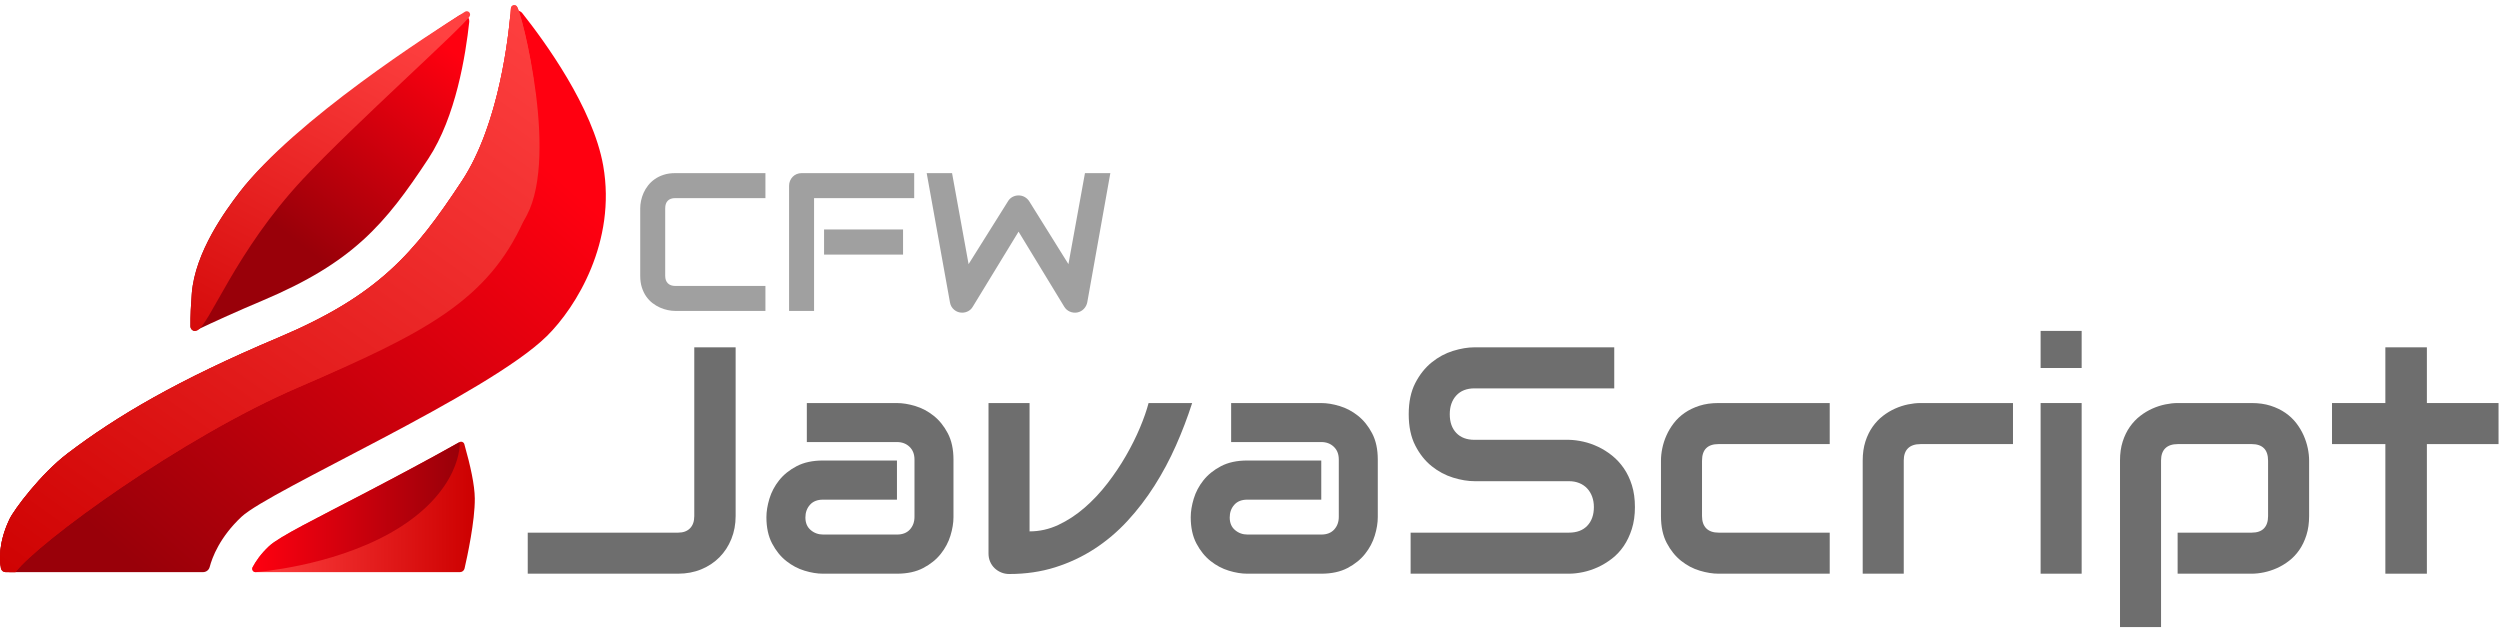 <?xml version="1.0" encoding="UTF-8" standalone="no"?><!DOCTYPE svg PUBLIC "-//W3C//DTD SVG 1.1//EN" "http://www.w3.org/Graphics/SVG/1.1/DTD/svg11.dtd"><svg width="100%" height="100%" viewBox="0 0 1097 276" version="1.1" xmlns="http://www.w3.org/2000/svg" xmlns:xlink="http://www.w3.org/1999/xlink" xml:space="preserve" xmlns:serif="http://www.serif.com/" style="fill-rule:evenodd;clip-rule:evenodd;stroke-linejoin:round;stroke-miterlimit:2;"><g><path d="M0.114,247.283c0.222,2.138 2.024,3.762 4.174,3.762c14.792,0.004 72.279,0.004 84.819,0.004c1.378,0 2.578,-0.939 2.911,-2.276c1.069,-4.08 4.378,-13.047 13.975,-22.027c12.454,-11.654 108.14,-53.805 133.987,-79.289c12.946,-12.766 30.542,-41.481 24.717,-74.722c-4.48,-25.568 -25.889,-54.835 -35.535,-66.984c-0.764,-0.95 -2.029,-1.339 -3.195,-0.983c-1.166,0.355 -1.998,1.384 -2.102,2.599c-1.437,14.941 -6.24,49.306 -21.104,71.903c-21.128,32.117 -36.859,50.4 -80.688,68.897c-44.116,18.617 -70.848,34.429 -92.393,50.782c-11.669,8.858 -23.456,24.534 -25.557,28.965c-4.074,8.591 -4.372,15.418 -4.009,19.369Z" style="fill:url(#_Linear1);"/><path d="M6.817,251.045l-4.401,-0.002c-0.972,0 -1.81,-0.681 -2.009,-1.632c-0.611,-3.241 -1.229,-11.069 3.716,-21.497c2.101,-4.431 13.888,-20.107 25.557,-28.965c21.545,-16.353 48.277,-32.165 92.393,-50.782c43.829,-18.497 59.56,-36.78 80.688,-68.897c16.285,-24.756 20.492,-63.637 21.43,-75.627c0.039,-0.598 0.437,-1.112 1.006,-1.299c0.57,-0.186 1.195,-0.008 1.58,0.451c2.161,2.633 19.302,69.282 3.017,94.038c-21.128,32.117 -43.28,49.32 -98.642,73.04c-51.55,22.086 -114.358,68.105 -124.335,81.172Z" style="fill:url(#_Linear2);"/><path d="M6.817,251.045l-4.401,-0.002c-0.972,0 -1.81,-0.681 -2.009,-1.632c-0.611,-3.241 -1.229,-11.069 3.716,-21.497c2.101,-4.431 13.888,-20.107 25.557,-28.965c21.545,-16.353 48.277,-32.165 92.393,-50.782c43.829,-18.497 59.56,-36.78 80.688,-68.897c16.285,-24.756 20.492,-63.637 21.43,-75.627c0.039,-0.598 0.437,-1.112 1.006,-1.299c0.57,-0.186 1.195,-0.008 1.58,0.451c2.161,2.633 17.6,61.704 3.017,94.038c-15.807,35.044 -43.28,49.32 -98.642,73.04c-51.55,22.086 -114.358,68.105 -124.335,81.172Z" style="fill:url(#_Linear3);"/><path d="M201.615,194.02c0.393,-0.222 0.866,-0.251 1.283,-0.079c0.416,0.172 0.731,0.525 0.854,0.959c2.744,9.702 4.524,17.943 4.589,23.812c0.108,9.832 -3.338,25.703 -4.496,30.746c-0.217,0.931 -1.047,1.59 -2.003,1.59c-11.184,0.001 -76.534,0.001 -89.69,0.001c-0.507,0 -0.978,-0.261 -1.247,-0.691c-0.268,-0.43 -0.296,-0.968 -0.074,-1.423c1.357,-2.574 3.604,-5.891 7.234,-9.287c4.526,-4.236 21.386,-12.487 41.211,-22.847c13.555,-7.084 28.368,-14.912 42.339,-22.781Z" style="fill:url(#_Linear4);"/><path d="M171.134,233.965c-26.331,14.76 -58.982,17.084 -58.982,17.084c-0.507,0 -0.978,-0.261 -1.247,-0.691c-0.268,-0.43 -0.296,-0.968 -0.074,-1.423c1.357,-2.574 3.604,-5.891 7.234,-9.287c4.526,-4.236 21.386,-12.487 41.211,-22.847c13.555,-7.084 28.368,-14.912 42.339,-22.781c0.393,-0.222 1.3,22.131 -30.481,39.945Z" style="fill:url(#_Linear5);"/><path d="M85.455,145.226c-0.339,-0.028 -0.671,-0.14 -0.963,-0.333c-0.565,-0.373 -0.911,-1 -0.925,-1.677c-0.063,-4.749 0.211,-9.598 0.581,-14.366c1.416,-18.299 14.937,-36.654 21.163,-44.75c20.501,-26.661 78.663,-65.996 96.132,-77.28c0.939,-0.605 2.141,-0.619 3.093,-0.036c0.953,0.583 1.487,1.66 1.376,2.771c-1.572,14.556 -5.859,41.681 -17.912,60.004c-19.084,29.01 -33.209,45.623 -72.797,62.329c-10.878,4.591 -20.739,9.023 -29.748,13.338Z" style="fill:url(#_Linear6);"/><path d="M132.922,78.576c-29.822,31.912 -41.025,64.261 -46.524,66.506c-0.628,0.255 -1.34,0.184 -1.906,-0.189c-0.565,-0.373 -0.911,-1 -0.925,-1.677c-0.063,-4.749 0.211,-9.598 0.581,-14.366c1.416,-18.299 14.937,-36.654 21.163,-44.75c24.182,-31.447 83.706,-69.566 98.739,-78.959c0.559,-0.344 1.279,-0.274 1.762,0.17c0.483,0.444 0.613,1.156 0.317,1.742c-2.068,4.073 -50.797,47.542 -73.207,71.523Z" style="fill:url(#_Linear7);"/></g><g><path d="M322.796,226.452c0,3.601 -0.623,6.949 -1.87,10.043c-1.247,3.094 -2.99,5.772 -5.23,8.035c-2.239,2.263 -4.906,4.029 -8,5.299c-3.094,1.27 -6.465,1.905 -10.113,1.905l-66.01,0l0,-18.009l66.01,0c2.217,0 3.948,-0.635 5.195,-1.905c1.247,-1.27 1.87,-3.06 1.87,-5.368l0,-74.046l18.148,0l0,74.046Z" style="fill:#6e6e6e;fill-rule:nonzero;"/><path d="M418.384,226.936c0,2.494 -0.439,5.184 -1.316,8.07c-0.878,2.886 -2.298,5.564 -4.26,8.035c-1.963,2.47 -4.526,4.537 -7.689,6.199c-3.163,1.663 -7.007,2.494 -11.533,2.494l-32.486,0c-2.493,0 -5.183,-0.439 -8.069,-1.316c-2.886,-0.878 -5.564,-2.298 -8.035,-4.26c-2.47,-1.963 -4.537,-4.526 -6.199,-7.689c-1.663,-3.163 -2.494,-7.007 -2.494,-11.533c0,-2.493 0.439,-5.195 1.316,-8.104c0.878,-2.909 2.297,-5.599 4.26,-8.069c1.963,-2.471 4.525,-4.537 7.689,-6.2c3.163,-1.662 7.007,-2.493 11.532,-2.493l32.486,0l0,17.178l-32.486,0c-2.447,0 -4.34,0.75 -5.679,2.251c-1.34,1.501 -2.009,3.359 -2.009,5.576c0,2.355 0.773,4.191 2.32,5.507c1.547,1.316 3.383,1.974 5.507,1.974l32.347,0c2.448,0 4.341,-0.739 5.68,-2.217c1.339,-1.477 2.009,-3.325 2.009,-5.541l0,-25.144c0,-2.355 -0.727,-4.225 -2.182,-5.61c-1.455,-1.386 -3.29,-2.078 -5.507,-2.078l-39.551,0l0,-17.109l39.551,0c2.494,0 5.184,0.439 8.07,1.316c2.886,0.877 5.564,2.297 8.035,4.26c2.47,1.962 4.537,4.525 6.199,7.688c1.662,3.164 2.494,7.008 2.494,11.533l0,25.282Z" style="fill:#6e6e6e;fill-rule:nonzero;"/><path d="M523.114,176.857c-2.032,6.326 -4.41,12.56 -7.134,18.702c-2.725,6.141 -5.853,11.994 -9.386,17.559c-3.532,5.564 -7.481,10.713 -11.844,15.446c-4.364,4.733 -9.19,8.82 -14.477,12.26c-5.287,3.441 -11.036,6.142 -17.247,8.104c-6.211,1.963 -12.942,2.944 -20.191,2.944c-1.247,0 -2.425,-0.231 -3.533,-0.692c-1.108,-0.462 -2.078,-1.097 -2.909,-1.905c-0.831,-0.808 -1.478,-1.755 -1.94,-2.84c-0.461,-1.085 -0.692,-2.251 -0.692,-3.498l0,-66.08l18.009,0l0,56.313c4.387,0 8.6,-0.946 12.641,-2.84c4.041,-1.893 7.862,-4.398 11.464,-7.515c3.601,-3.117 6.938,-6.661 10.009,-10.632c3.07,-3.972 5.806,-8.047 8.208,-12.226c2.401,-4.179 4.444,-8.277 6.13,-12.295c1.685,-4.017 2.943,-7.619 3.775,-10.805l19.117,0Z" style="fill:#6e6e6e;fill-rule:nonzero;"/><path d="M604.571,226.936c0,2.494 -0.438,5.184 -1.316,8.07c-0.877,2.886 -2.297,5.564 -4.26,8.035c-1.962,2.47 -4.525,4.537 -7.688,6.199c-3.163,1.663 -7.008,2.494 -11.533,2.494l-32.486,0c-2.494,0 -5.183,-0.439 -8.069,-1.316c-2.887,-0.878 -5.565,-2.298 -8.035,-4.26c-2.471,-1.963 -4.537,-4.526 -6.2,-7.689c-1.662,-3.163 -2.493,-7.007 -2.493,-11.533c0,-2.493 0.438,-5.195 1.316,-8.104c0.877,-2.909 2.297,-5.599 4.26,-8.069c1.962,-2.471 4.525,-4.537 7.688,-6.2c3.163,-1.662 7.008,-2.493 11.533,-2.493l32.486,0l0,17.178l-32.486,0c-2.447,0 -4.341,0.75 -5.68,2.251c-1.339,1.501 -2.008,3.359 -2.008,5.576c0,2.355 0.773,4.191 2.32,5.507c1.547,1.316 3.382,1.974 5.507,1.974l32.347,0c2.447,0 4.341,-0.739 5.68,-2.217c1.339,-1.477 2.008,-3.325 2.008,-5.541l0,-25.144c0,-2.355 -0.727,-4.225 -2.181,-5.61c-1.455,-1.386 -3.291,-2.078 -5.507,-2.078l-39.551,0l0,-17.109l39.551,0c2.494,0 5.183,0.439 8.069,1.316c2.887,0.877 5.565,2.297 8.035,4.26c2.471,1.962 4.537,4.525 6.2,7.688c1.662,3.164 2.493,7.008 2.493,11.533l0,25.282Z" style="fill:#6e6e6e;fill-rule:nonzero;"/><path d="M717.406,222.503c0,3.556 -0.45,6.754 -1.351,9.594c-0.9,2.84 -2.089,5.345 -3.567,7.515c-1.478,2.17 -3.209,4.018 -5.195,5.541c-1.986,1.524 -4.04,2.771 -6.165,3.741c-2.124,0.97 -4.283,1.685 -6.476,2.147c-2.193,0.462 -4.26,0.693 -6.199,0.693l-69.474,0l0,-18.009l69.474,0c3.463,0 6.153,-1.016 8.069,-3.048c1.917,-2.032 2.875,-4.756 2.875,-8.174c0,-1.662 -0.254,-3.186 -0.762,-4.571c-0.508,-1.386 -1.235,-2.586 -2.182,-3.602c-0.947,-1.016 -2.101,-1.801 -3.463,-2.355c-1.363,-0.554 -2.875,-0.831 -4.537,-0.831l-41.422,0c-2.909,0 -6.049,-0.52 -9.42,-1.559c-3.371,-1.039 -6.499,-2.713 -9.385,-5.022c-2.886,-2.308 -5.288,-5.333 -7.204,-9.073c-1.916,-3.741 -2.875,-8.312 -2.875,-13.715c0,-5.403 0.959,-9.963 2.875,-13.68c1.916,-3.718 4.318,-6.742 7.204,-9.074c2.886,-2.332 6.014,-4.018 9.385,-5.057c3.371,-1.039 6.511,-1.558 9.42,-1.558l61.301,0l0,18.009l-61.301,0c-3.417,0 -6.083,1.039 -8,3.117c-1.916,2.078 -2.874,4.826 -2.874,8.243c0,3.463 0.958,6.199 2.874,8.208c1.917,2.009 4.583,3.013 8,3.013l41.56,0c1.94,0.046 3.995,0.312 6.165,0.797c2.17,0.484 4.329,1.235 6.476,2.251c2.148,1.016 4.191,2.297 6.13,3.844c1.94,1.547 3.66,3.406 5.161,5.576c1.5,2.17 2.69,4.664 3.567,7.481c0.877,2.816 1.316,6.003 1.316,9.558Z" style="fill:#6e6e6e;fill-rule:nonzero;"/><path d="M802.88,251.734l-48.832,0c-2.494,0 -5.218,-0.439 -8.174,-1.316c-2.955,-0.878 -5.691,-2.321 -8.208,-4.329c-2.516,-2.009 -4.617,-4.618 -6.303,-7.828c-1.685,-3.209 -2.528,-7.146 -2.528,-11.809l0,-24.382c0,-1.709 0.196,-3.51 0.589,-5.403c0.392,-1.893 1.004,-3.775 1.835,-5.645c0.831,-1.87 1.905,-3.66 3.221,-5.368c1.316,-1.709 2.909,-3.21 4.779,-4.503c1.871,-1.293 4.029,-2.332 6.477,-3.117c2.447,-0.785 5.218,-1.177 8.312,-1.177l48.832,0l0,18.009l-48.832,0c-2.355,0 -4.145,0.6 -5.368,1.801c-1.224,1.201 -1.836,3.048 -1.836,5.541l0,24.244c0,2.355 0.623,4.156 1.87,5.402c1.247,1.247 3.071,1.871 5.472,1.871l48.694,0l0,18.009Z" style="fill:#6e6e6e;fill-rule:nonzero;"/><path d="M883.299,194.866l-40.521,0c-2.448,0 -4.295,0.612 -5.541,1.836c-1.247,1.223 -1.871,3.013 -1.871,5.368l0,49.664l-18.009,0l0,-49.664c0,-3.094 0.393,-5.865 1.178,-8.312c0.785,-2.448 1.835,-4.606 3.151,-6.476c1.316,-1.871 2.829,-3.464 4.537,-4.78c1.709,-1.316 3.498,-2.39 5.368,-3.221c1.871,-0.831 3.764,-1.443 5.68,-1.835c1.917,-0.393 3.706,-0.589 5.368,-0.589l40.66,0l0,18.009Z" style="fill:#6e6e6e;fill-rule:nonzero;"/><path d="M913.429,161.48l-18.009,0l0,-16.278l18.009,0l0,16.278Zm0,90.254l-18.009,0l0,-74.877l18.009,0l0,74.877Z" style="fill:#6e6e6e;fill-rule:nonzero;"/><path d="M1013.24,226.452c0,3.093 -0.392,5.876 -1.177,8.346c-0.785,2.471 -1.824,4.641 -3.117,6.511c-1.293,1.87 -2.794,3.463 -4.503,4.78c-1.708,1.316 -3.498,2.389 -5.368,3.22c-1.87,0.832 -3.752,1.443 -5.645,1.836c-1.893,0.392 -3.694,0.589 -5.403,0.589l-32.486,0l0,-18.009l32.486,0c2.401,0 4.202,-0.624 5.403,-1.871c1.201,-1.246 1.801,-3.047 1.801,-5.402l0,-24.244c0,-2.493 -0.612,-4.34 -1.836,-5.541c-1.223,-1.201 -3.013,-1.801 -5.368,-1.801l-32.347,0c-2.448,0 -4.295,0.612 -5.541,1.836c-1.247,1.223 -1.871,3.013 -1.871,5.368l0,73.076l-18.009,0l0,-73.076c0,-3.094 0.393,-5.865 1.178,-8.312c0.785,-2.448 1.835,-4.606 3.151,-6.476c1.316,-1.871 2.829,-3.464 4.537,-4.78c1.709,-1.316 3.498,-2.39 5.368,-3.221c1.87,-0.831 3.764,-1.443 5.68,-1.835c1.917,-0.393 3.706,-0.589 5.368,-0.589l32.486,0c3.094,0 5.865,0.392 8.312,1.177c2.447,0.785 4.606,1.824 6.476,3.117c1.871,1.293 3.464,2.794 4.78,4.503c1.316,1.708 2.39,3.498 3.221,5.368c0.831,1.87 1.443,3.752 1.835,5.645c0.393,1.893 0.589,3.694 0.589,5.403l0,24.382Z" style="fill:#6e6e6e;fill-rule:nonzero;"/><path d="M1096.36,194.866l-31.447,0l0,56.868l-18.217,0l0,-56.868l-23.412,0l0,-18.009l23.412,0l0,-24.451l18.217,0l0,24.451l31.447,0l0,18.009Z" style="fill:#6e6e6e;fill-rule:nonzero;"/></g><g><path d="M335.874,136.438l-39.554,0c-1.012,0 -2.101,-0.12 -3.268,-0.359c-1.166,-0.239 -2.319,-0.611 -3.458,-1.117c-1.138,-0.506 -2.227,-1.16 -3.268,-1.961c-1.04,-0.801 -1.96,-1.771 -2.762,-2.91c-0.801,-1.138 -1.44,-2.459 -1.918,-3.963c-0.478,-1.504 -0.717,-3.198 -0.717,-5.082l0,-29.686c0,-1.012 0.119,-2.102 0.358,-3.268c0.239,-1.167 0.612,-2.32 1.118,-3.458c0.506,-1.139 1.166,-2.228 1.982,-3.268c0.815,-1.04 1.792,-1.961 2.93,-2.762c1.139,-0.801 2.453,-1.441 3.943,-1.919c1.49,-0.478 3.177,-0.717 5.06,-0.717l39.554,0l0,10.964l-39.554,0c-1.433,0 -2.53,0.38 -3.289,1.139c-0.759,0.759 -1.138,1.883 -1.138,3.373l0,29.602c0,1.406 0.386,2.495 1.159,3.268c0.773,0.773 1.863,1.16 3.268,1.16l39.554,0l0,10.964Z" style="fill:#a0a0a0;fill-rule:nonzero;"/><path d="M396.259,111.727l-34.662,0l0,-11.048l34.662,0l0,11.048Zm4.892,-24.795l-43.94,0l0,49.506l-10.963,0l0,-54.946c0,-0.759 0.14,-1.476 0.421,-2.15c0.282,-0.675 0.668,-1.265 1.16,-1.771c0.492,-0.506 1.075,-0.9 1.75,-1.181c0.675,-0.281 1.406,-0.422 2.193,-0.422l49.379,0l0,10.964Z" style="fill:#a0a0a0;fill-rule:nonzero;"/><path d="M487.217,75.968l-10.121,56.675c-0.225,1.124 -0.731,2.094 -1.518,2.909c-0.787,0.815 -1.743,1.336 -2.867,1.56c-1.153,0.197 -2.242,0.071 -3.268,-0.379c-1.026,-0.45 -1.835,-1.153 -2.425,-2.109l-20.072,-32.975l-20.114,32.975c-0.478,0.816 -1.132,1.448 -1.961,1.898c-0.83,0.45 -1.722,0.675 -2.678,0.675c-1.321,0 -2.488,-0.422 -3.5,-1.265c-1.012,-0.844 -1.63,-1.94 -1.855,-3.289l-10.205,-56.675l11.132,0l7.253,39.934l17.289,-27.578c0.478,-0.816 1.132,-1.448 1.961,-1.898c0.829,-0.45 1.722,-0.675 2.678,-0.675c0.956,0 1.841,0.225 2.656,0.675c0.816,0.45 1.49,1.082 2.025,1.898l17.204,27.578l7.253,-39.934l11.133,0Z" style="fill:#a0a0a0;fill-rule:nonzero;"/></g><defs><linearGradient id="_Linear1" x1="0" y1="0" x2="1" y2="0" gradientUnits="userSpaceOnUse" gradientTransform="matrix(-165.749,188.739,-178.235,-156.525,223.814,58.715)"><stop offset="0" style="stop-color:#ff0010;stop-opacity:1"/><stop offset="1" style="stop-color:#990009;stop-opacity:1"/></linearGradient><linearGradient id="_Linear2" x1="0" y1="0" x2="1" y2="0" gradientUnits="userSpaceOnUse" gradientTransform="matrix(-206.874,287.153,-301.741,-217.384,228.825,-5.161)"><stop offset="0" style="stop-color:#ff4141;stop-opacity:1"/><stop offset="1" style="stop-color:#cd0000;stop-opacity:1"/></linearGradient><linearGradient id="_Linear3" x1="0" y1="0" x2="1" y2="0" gradientUnits="userSpaceOnUse" gradientTransform="matrix(-206.874,287.153,-301.741,-217.384,228.825,-5.161)"><stop offset="0" style="stop-color:#ff4141;stop-opacity:1"/><stop offset="1" style="stop-color:#cd0000;stop-opacity:1"/></linearGradient><linearGradient id="_Linear4" x1="0" y1="0" x2="1" y2="0" gradientUnits="userSpaceOnUse" gradientTransform="matrix(97.661,0,0,57.219,110.682,222.44)"><stop offset="0" style="stop-color:#ff4141;stop-opacity:1"/><stop offset="1" style="stop-color:#cd0000;stop-opacity:1"/></linearGradient><linearGradient id="_Linear5" x1="0" y1="0" x2="1" y2="0" gradientUnits="userSpaceOnUse" gradientTransform="matrix(91.04,0,0,57.031,110.682,222.534)"><stop offset="0" style="stop-color:#ff0010;stop-opacity:1"/><stop offset="1" style="stop-color:#990009;stop-opacity:1"/></linearGradient><linearGradient id="_Linear6" x1="0" y1="0" x2="1" y2="0" gradientUnits="userSpaceOnUse" gradientTransform="matrix(-65.949,85.441,-102.148,-78.845,201.362,24.638)"><stop offset="0" style="stop-color:#ff0010;stop-opacity:1"/><stop offset="1" style="stop-color:#990009;stop-opacity:1"/></linearGradient><linearGradient id="_Linear7" x1="0" y1="0" x2="1" y2="0" gradientUnits="userSpaceOnUse" gradientTransform="matrix(-91.287,178.049,-212.865,-109.137,147.028,-9.662)"><stop offset="0" style="stop-color:#ff4141;stop-opacity:1"/><stop offset="1" style="stop-color:#cd0000;stop-opacity:1"/></linearGradient></defs></svg>